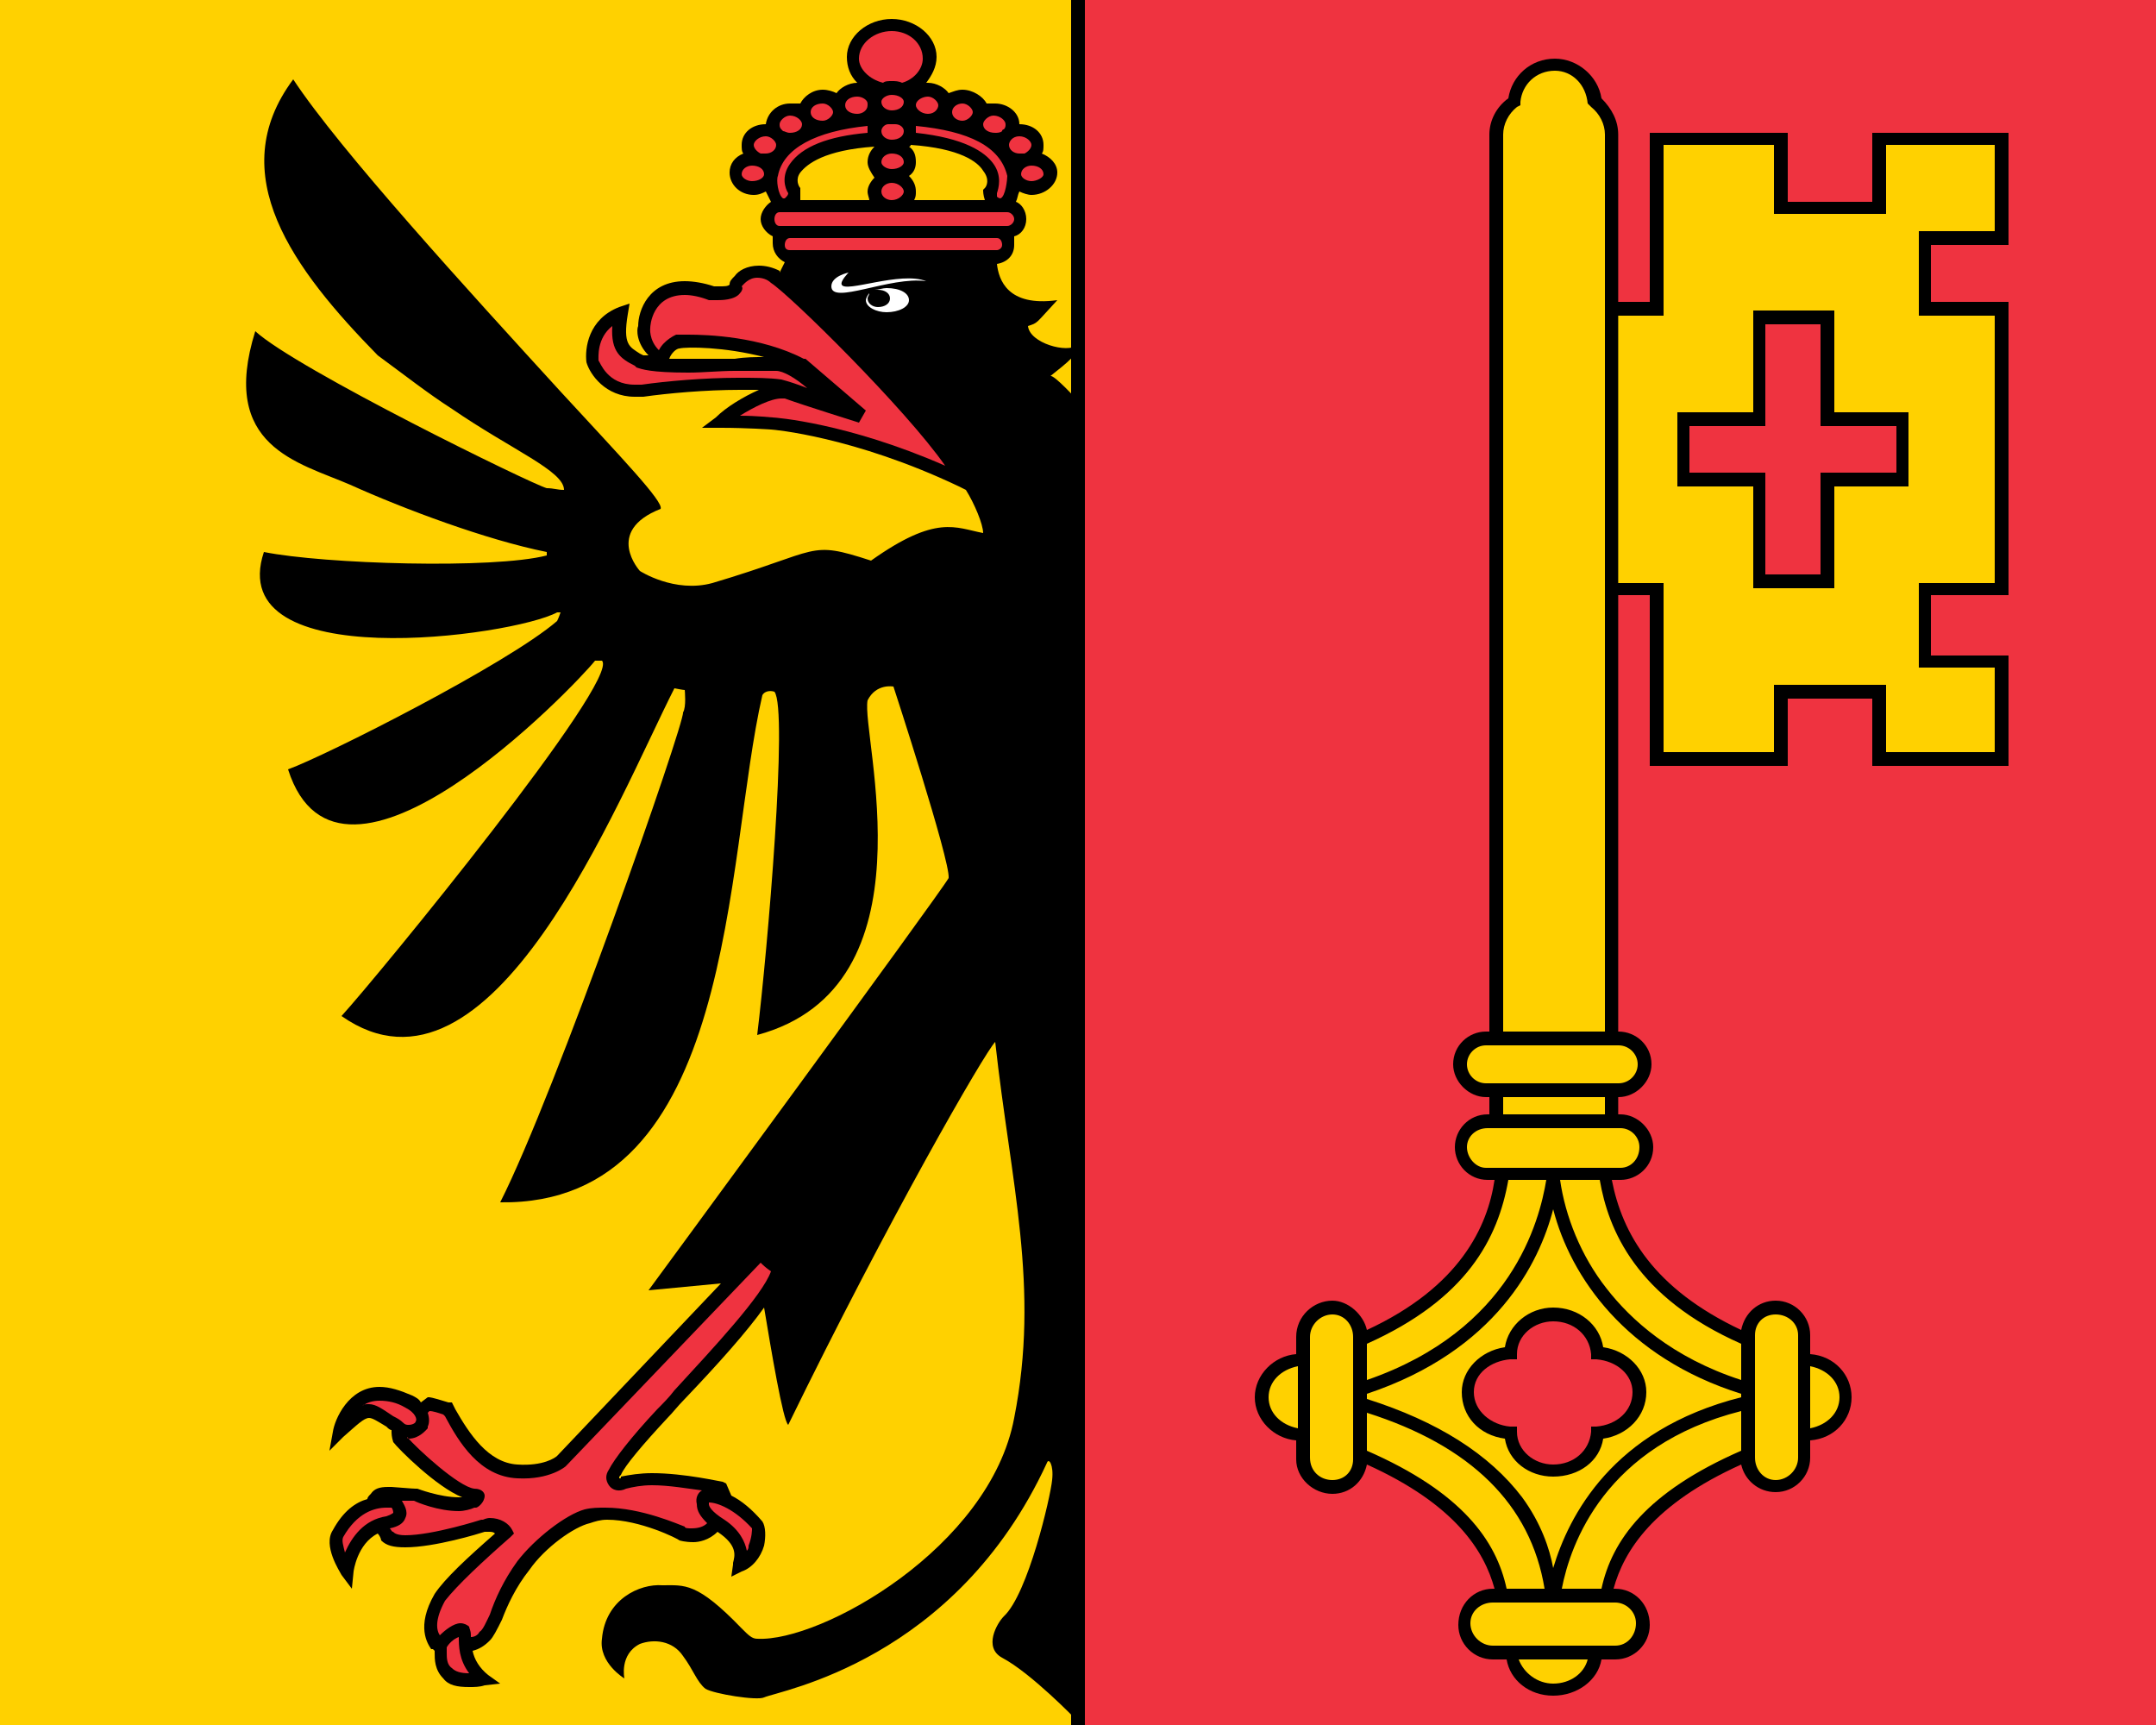 <?xml version="1.0"?>
<svg xmlns="http://www.w3.org/2000/svg" xmlns:xlink="http://www.w3.org/1999/xlink" version="1.1" width="450" height="360" viewBox="0 0 450 360">
<rect x="0" y="0" width="450" height="360" fill="#333333" stroke="none"/>
<!-- Generated by Kreative Vexillo v1.0 -->
<style>
.black{fill:rgb(0,0,0);}
.red{fill:rgb(239,51,64);}
.white{fill:rgb(255,255,255);}
.yellow{fill:rgb(255,209,0);}
</style>
<defs>
<path id="e1" d="M -0.016 -0.282 C -0.006 -0.29 6.999988E-4 -0.295 -3.0000135E-4 -0.3 C -0.006 -0.295 -0.028 -0.301 -0.029 -0.311 C -0.023 -0.313 -0.025 -0.312 -0.012 -0.326 C -0.041 -0.322 -0.046 -0.338 -0.047 -0.347 C -0.041 -0.348 -0.037 -0.352 -0.037 -0.358 C -0.037 -0.36 -0.037 -0.361 -0.037 -0.363 C -0.033 -0.364 -0.03 -0.368 -0.03 -0.373 C -0.03 -0.378 -0.033 -0.382 -0.036 -0.383 C -0.035 -0.385 -0.035 -0.387 -0.034 -0.389 C -0.032 -0.388 -0.029 -0.387 -0.027 -0.387 C -0.019 -0.387 -0.012 -0.393 -0.012 -0.4 C -0.012 -0.405 -0.016 -0.409 -0.021 -0.411 C -0.02 -0.412 -0.02 -0.414 -0.02 -0.416 C -0.02 -0.423 -0.026 -0.428 -0.034 -0.428 C -0.034 -0.428 -0.034 -0.428 -0.034 -0.428 C -0.034 -0.435 -0.041 -0.44 -0.048 -0.44 C -0.05 -0.44 -0.052 -0.44 -0.053 -0.44 C -0.055 -0.444 -0.061 -0.448 -0.067 -0.448 C -0.07 -0.448 -0.072 -0.447 -0.075 -0.446 C -0.077 -0.449 -0.082 -0.452 -0.087 -0.452 C -0.087 -0.452 -0.088 -0.452 -0.088 -0.452 C -0.085 -0.456 -0.082 -0.461 -0.082 -0.467 C -0.082 -0.479 -0.094 -0.489 -0.108 -0.489 C -0.122 -0.489 -0.134 -0.479 -0.134 -0.467 C -0.134 -0.461 -0.132 -0.456 -0.128 -0.452 C -0.128 -0.452 -0.128 -0.452 -0.128 -0.452 C -0.133 -0.452 -0.138 -0.449 -0.14 -0.446 C -0.142 -0.447 -0.145 -0.448 -0.148 -0.448 C -0.154 -0.448 -0.159 -0.444 -0.161 -0.44 C -0.163 -0.44 -0.165 -0.44 -0.167 -0.44 C -0.174 -0.44 -0.18 -0.435 -0.181 -0.428 C -0.181 -0.428 -0.181 -0.428 -0.181 -0.428 C -0.189 -0.428 -0.195 -0.423 -0.195 -0.416 C -0.195 -0.414 -0.195 -0.412 -0.194 -0.411 C -0.199 -0.409 -0.202 -0.405 -0.202 -0.4 C -0.202 -0.393 -0.196 -0.387 -0.188 -0.387 C -0.185 -0.387 -0.183 -0.388 -0.181 -0.389 C -0.18 -0.387 -0.179 -0.385 -0.178 -0.383 C -0.181 -0.381 -0.184 -0.377 -0.184 -0.373 C -0.184 -0.369 -0.181 -0.365 -0.177 -0.363 C -0.177 -0.362 -0.177 -0.36 -0.177 -0.359 C -0.177 -0.354 -0.174 -0.35 -0.17 -0.348 L -0.173 -0.342 C -0.173 -0.342 -0.173 -0.343 -0.173 -0.343 C -0.177 -0.345 -0.181 -0.346 -0.185 -0.346 C -0.192 -0.346 -0.197 -0.343 -0.199 -0.34 C -0.201 -0.338 -0.202 -0.337 -0.202 -0.335 C -0.203 -0.334 -0.205 -0.334 -0.208 -0.334 C -0.21 -0.334 -0.211 -0.334 -0.211 -0.334 C -0.217 -0.336 -0.223 -0.337 -0.228 -0.337 C -0.249 -0.337 -0.255 -0.32 -0.255 -0.311 C -0.256 -0.309 -0.256 -0.301 -0.249 -0.294 C -0.251 -0.294 -0.252 -0.294 -0.252 -0.294 L -0.254 -0.295 C -0.26 -0.299 -0.264 -0.3 -0.261 -0.318 L -0.26 -0.324 L -0.266 -0.322 C -0.284 -0.315 -0.286 -0.298 -0.285 -0.29 L -0.285 -0.29 C -0.283 -0.283 -0.274 -0.27 -0.257 -0.27 C -0.255 -0.27 -0.254 -0.27 -0.252 -0.27 C -0.238 -0.272 -0.216 -0.274 -0.196 -0.274 C -0.192 -0.274 -0.188 -0.274 -0.185 -0.274 C -0.194 -0.27 -0.204 -0.264 -0.21 -0.258 L -0.218 -0.252 L -0.207 -0.252 C -0.192 -0.252 -0.178 -0.251 -0.178 -0.251 C -0.177 -0.251 -0.13 -0.247 -0.069 -0.218 L -0.065 -0.216 C -0.06 -0.208 -0.055 -0.196 -0.055 -0.191 C -0.071 -0.194 -0.082 -0.202 -0.12 -0.175 C -0.157 -0.187 -0.148 -0.181 -0.212 -0.162 C -0.234 -0.156 -0.254 -0.169 -0.254 -0.169 S -0.275 -0.192 -0.242 -0.205 C -0.24 -0.209 -0.265 -0.235 -0.3 -0.273 C -0.353 -0.331 -0.428 -0.413 -0.455 -0.454 C -0.496 -0.399 -0.455 -0.344 -0.406 -0.294 C -0.391 -0.283 -0.377 -0.272 -0.363 -0.263 C -0.328 -0.239 -0.298 -0.227 -0.298 -0.216 C -0.302 -0.216 -0.304 -0.217 -0.308 -0.217 C -0.316 -0.219 -0.453 -0.286 -0.477 -0.308 C -0.498 -0.241 -0.452 -0.232 -0.422 -0.219 C -0.391 -0.205 -0.343 -0.187 -0.308 -0.18 C -0.308 -0.178 -0.308 -0.179 -0.308 -0.178 C -0.339 -0.17 -0.437 -0.173 -0.472 -0.18 C -0.496 -0.108 -0.328 -0.131 -0.302 -0.145 C -0.301 -0.145 -0.3 -0.145 -0.3 -0.145 S -0.301 -0.142 -0.302 -0.14 C -0.331 -0.115 -0.436 -0.062 -0.458 -0.054 C -0.428 0.04 -0.292 -0.102 -0.28 -0.117 C -0.278 -0.117 -0.277 -0.117 -0.276 -0.117 C -0.265 -0.106 -0.406 0.066 -0.427 0.089 C -0.34 0.15 -0.267 -0.036 -0.234 -0.101 C -0.229 -0.1 -0.228 -0.1 -0.228 -0.1 S -0.227 -0.09 -0.229 -0.087 C -0.228 -0.081 -0.303 0.134 -0.335 0.197 C -0.198 0.199 -0.205 -0.002 -0.183 -0.097 C -0.182 -0.099 -0.179 -0.1 -0.176 -0.099 C -0.168 -0.089 -0.18 0.051 -0.186 0.1 C -0.082 0.072 -0.126 -0.074 -0.122 -0.094 C -0.117 -0.104 -0.107 -0.102 -0.107 -0.102 S -0.074 -0.001 -0.075 0.009 C -0.08 0.018 -0.249 0.248 -0.249 0.248 L -0.207 0.244 L -0.302 0.344 C -0.303 0.345 -0.31 0.35 -0.325 0.349 C -0.342 0.348 -0.353 0.331 -0.361 0.317 L -0.363 0.313 L -0.365 0.313 C -0.368 0.312 -0.375 0.31 -0.376 0.31 L -0.377 0.31 L -0.381 0.313 C -0.382 0.311 -0.384 0.31 -0.386 0.309 C -0.393 0.306 -0.399 0.304 -0.405 0.304 C -0.423 0.304 -0.431 0.323 -0.432 0.33 L -0.434 0.341 L -0.426 0.333 C -0.418 0.326 -0.414 0.322 -0.411 0.322 C -0.409 0.322 -0.406 0.324 -0.401 0.327 C -0.4 0.328 -0.399 0.329 -0.398 0.329 C -0.398 0.331 -0.398 0.333 -0.397 0.336 C -0.394 0.34 -0.372 0.362 -0.357 0.368 C -0.358 0.368 -0.359 0.368 -0.359 0.368 C -0.37 0.368 -0.383 0.363 -0.383 0.363 L -0.384 0.363 C -0.384 0.363 -0.386 0.363 -0.398 0.362 C -0.399 0.362 -0.4 0.362 -0.4 0.362 C -0.405 0.362 -0.408 0.363 -0.41 0.366 C -0.411 0.367 -0.412 0.368 -0.412 0.369 C -0.419 0.371 -0.426 0.376 -0.432 0.387 C -0.438 0.396 -0.428 0.411 -0.427 0.413 L -0.421 0.421 L -0.42 0.411 C -0.42 0.411 -0.418 0.395 -0.406 0.389 C -0.405 0.39 -0.404 0.392 -0.404 0.393 C -0.401 0.396 -0.397 0.397 -0.39 0.397 C -0.373 0.397 -0.347 0.389 -0.344 0.388 C -0.343 0.388 -0.343 0.388 -0.342 0.388 C -0.34 0.388 -0.339 0.388 -0.338 0.389 C -0.354 0.403 -0.367 0.415 -0.373 0.424 C -0.384 0.443 -0.377 0.453 -0.375 0.456 L -0.374 0.456 C -0.374 0.456 -0.373 0.457 -0.373 0.457 C -0.373 0.457 -0.373 0.458 -0.373 0.458 C -0.373 0.462 -0.373 0.468 -0.368 0.473 C -0.365 0.477 -0.36 0.478 -0.353 0.478 C -0.353 0.478 -0.353 0.478 -0.353 0.478 C -0.35 0.478 -0.347 0.478 -0.344 0.477 L -0.335 0.476 L -0.342 0.471 C -0.347 0.467 -0.35 0.462 -0.351 0.457 C -0.347 0.456 -0.344 0.454 -0.341 0.451 C -0.339 0.449 -0.337 0.445 -0.334 0.439 C -0.331 0.431 -0.326 0.42 -0.318 0.41 C -0.309 0.397 -0.292 0.385 -0.283 0.383 C -0.28 0.382 -0.277 0.381 -0.273 0.381 C -0.254 0.381 -0.232 0.392 -0.231 0.393 L -0.231 0.393 C -0.231 0.393 -0.228 0.394 -0.223 0.394 C -0.22 0.394 -0.214 0.393 -0.209 0.388 C -0.197 0.396 -0.199 0.402 -0.2 0.406 C -0.2 0.406 -0.2 0.407 -0.2 0.407 L -0.201 0.414 L -0.195 0.411 C -0.189 0.409 -0.184 0.403 -0.182 0.396 C -0.181 0.391 -0.181 0.385 -0.183 0.382 C -0.189 0.375 -0.195 0.37 -0.201 0.367 L -0.204 0.36 L -0.206 0.359 C -0.207 0.359 -0.228 0.354 -0.247 0.354 C -0.254 0.354 -0.26 0.355 -0.265 0.356 C -0.265 0.357 -0.265 0.357 -0.266 0.357 C -0.266 0.356 -0.266 0.356 -0.265 0.355 C -0.263 0.35 -0.252 0.337 -0.238 0.322 C -0.235 0.319 -0.232 0.315 -0.228 0.311 C -0.208 0.29 -0.192 0.272 -0.182 0.258 C -0.178 0.282 -0.171 0.324 -0.168 0.326 C -0.11 0.207 -0.054 0.11 -0.048 0.104 C -0.039 0.186 -0.022 0.246 -0.037 0.322 C -0.051 0.397 -0.149 0.452 -0.186 0.45 C -0.189 0.45 -0.191 0.448 -0.195 0.444 C -0.221 0.417 -0.228 0.419 -0.241 0.419 C -0.254 0.418 -0.274 0.427 -0.276 0.45 C -0.278 0.464 -0.263 0.473 -0.263 0.473 S -0.266 0.459 -0.254 0.453 C -0.246 0.45 -0.235 0.451 -0.229 0.46 C -0.223 0.468 -0.221 0.475 -0.216 0.479 C -0.211 0.482 -0.186 0.486 -0.182 0.484 C -0.173 0.48 -0.071 0.463 -0.018 0.348 C -0.017 0.345 -0.014 0.349 -0.015 0.358 C -0.016 0.368 -0.029 0.424 -0.043 0.437 C -0.047 0.441 -0.055 0.455 -0.044 0.461 C -0.027 0.47 -9.999834E-4 0.497 -9.999834E-4 0.497 L -3.9998337E-4 -0.268 C -3.0E-4 -0.268 -0.014 -0.283 -0.016 -0.282 Z M -0.161 -0.39 L -0.161 -0.39 L -0.161 -0.391 C -0.162 -0.392 -0.164 -0.396 -0.161 -0.4 C -0.157 -0.405 -0.147 -0.413 -0.118 -0.415 C -0.118 -0.415 -0.118 -0.415 -0.118 -0.415 C -0.12 -0.413 -0.122 -0.41 -0.122 -0.406 C -0.122 -0.403 -0.12 -0.4 -0.118 -0.397 C -0.12 -0.395 -0.122 -0.392 -0.122 -0.389 C -0.122 -0.387 -0.121 -0.385 -0.121 -0.384 L -0.161 -0.384 C -0.161 -0.387 -0.161 -0.389 -0.161 -0.39 Z M -0.098 -0.398 C -0.095 -0.4 -0.094 -0.403 -0.094 -0.406 C -0.094 -0.41 -0.095 -0.413 -0.098 -0.415 C -0.098 -0.415 -0.097 -0.415 -0.097 -0.416 C -0.068 -0.414 -0.058 -0.406 -0.055 -0.401 C -0.051 -0.396 -0.053 -0.392 -0.054 -0.391 L -0.054 -0.391 L -0.055 -0.39 C -0.055 -0.389 -0.055 -0.387 -0.054 -0.384 L -0.095 -0.384 C -0.094 -0.386 -0.094 -0.387 -0.094 -0.389 C -0.094 -0.392 -0.095 -0.395 -0.098 -0.398 Z M -0.237 -0.292 C -0.236 -0.295 -0.233 -0.298 -0.231 -0.298 C -0.227 -0.299 -0.205 -0.299 -0.182 -0.293 C -0.187 -0.293 -0.193 -0.293 -0.199 -0.292 C -0.208 -0.292 -0.217 -0.292 -0.226 -0.292 C -0.231 -0.292 -0.234 -0.292 -0.237 -0.292 Z"/>
<path id="e2" d="M -0.101 -0.441 C -0.101 -0.438 -0.104 -0.436 -0.108 -0.436 C -0.111 -0.436 -0.114 -0.438 -0.114 -0.441 C -0.114 -0.443 -0.111 -0.445 -0.108 -0.445 C -0.104 -0.445 -0.101 -0.443 -0.101 -0.441 Z M -0.106 -0.428 C -0.106 -0.428 -0.107 -0.428 -0.108 -0.428 C -0.108 -0.428 -0.109 -0.428 -0.11 -0.428 C -0.112 -0.428 -0.114 -0.426 -0.114 -0.424 C -0.114 -0.421 -0.111 -0.419 -0.108 -0.419 C -0.104 -0.419 -0.101 -0.421 -0.101 -0.424 C -0.101 -0.426 -0.103 -0.428 -0.106 -0.428 Z M -0.128 -0.434 C -0.125 -0.434 -0.122 -0.436 -0.122 -0.439 C -0.122 -0.439 -0.122 -0.44 -0.122 -0.44 C -0.122 -0.442 -0.125 -0.444 -0.128 -0.444 C -0.132 -0.444 -0.135 -0.442 -0.135 -0.439 S -0.132 -0.434 -0.128 -0.434 Z M -0.171 -0.424 C -0.17 -0.424 -0.169 -0.423 -0.167 -0.423 C -0.163 -0.423 -0.16 -0.425 -0.16 -0.428 C -0.16 -0.43 -0.163 -0.433 -0.167 -0.433 C -0.17 -0.433 -0.173 -0.43 -0.173 -0.428 C -0.173 -0.427 -0.173 -0.426 -0.172 -0.425 C -0.172 -0.425 -0.172 -0.425 -0.171 -0.424 Z M -0.148 -0.43 C -0.145 -0.43 -0.142 -0.433 -0.142 -0.435 S -0.145 -0.44 -0.148 -0.44 C -0.152 -0.44 -0.155 -0.438 -0.155 -0.435 S -0.152 -0.43 -0.148 -0.43 Z M -0.108 -0.394 C -0.111 -0.394 -0.114 -0.392 -0.114 -0.389 S -0.111 -0.384 -0.108 -0.384 C -0.104 -0.384 -0.101 -0.387 -0.101 -0.389 S -0.104 -0.394 -0.108 -0.394 Z M -0.113 -0.452 C -0.112 -0.453 -0.11 -0.453 -0.108 -0.453 C -0.106 -0.453 -0.104 -0.453 -0.102 -0.452 C -0.095 -0.454 -0.09 -0.46 -0.09 -0.466 C -0.09 -0.475 -0.098 -0.482 -0.108 -0.482 C -0.118 -0.482 -0.127 -0.475 -0.127 -0.466 C -0.127 -0.46 -0.121 -0.454 -0.113 -0.452 Z M -0.067 -0.43 C -0.064 -0.43 -0.061 -0.433 -0.061 -0.435 S -0.064 -0.44 -0.067 -0.44 S -0.073 -0.438 -0.073 -0.435 S -0.07 -0.43 -0.067 -0.43 Z M -0.048 -0.423 C -0.047 -0.423 -0.045 -0.423 -0.044 -0.424 C -0.044 -0.425 -0.043 -0.425 -0.043 -0.425 C -0.042 -0.426 -0.042 -0.427 -0.042 -0.428 C -0.042 -0.43 -0.045 -0.433 -0.049 -0.433 C -0.052 -0.433 -0.055 -0.43 -0.055 -0.428 C -0.055 -0.425 -0.052 -0.423 -0.048 -0.423 Z M -0.094 -0.427 C -0.094 -0.426 -0.094 -0.425 -0.094 -0.424 C -0.094 -0.423 -0.094 -0.423 -0.094 -0.423 C -0.066 -0.42 -0.054 -0.412 -0.049 -0.405 C -0.044 -0.398 -0.046 -0.391 -0.047 -0.388 C -0.047 -0.388 -0.047 -0.387 -0.047 -0.386 C -0.046 -0.385 -0.045 -0.385 -0.045 -0.385 C -0.045 -0.385 -0.045 -0.385 -0.045 -0.385 C -0.042 -0.386 -0.041 -0.396 -0.041 -0.398 C -0.045 -0.415 -0.063 -0.424 -0.094 -0.427 Z M -0.108 -0.411 C -0.111 -0.411 -0.114 -0.409 -0.114 -0.406 C -0.114 -0.404 -0.111 -0.402 -0.108 -0.402 C -0.104 -0.402 -0.101 -0.404 -0.101 -0.406 C -0.101 -0.409 -0.104 -0.411 -0.108 -0.411 Z M -0.171 -0.385 C -0.171 -0.385 -0.17 -0.385 -0.17 -0.385 C -0.17 -0.385 -0.17 -0.385 -0.169 -0.386 C -0.168 -0.387 -0.168 -0.388 -0.168 -0.388 C -0.17 -0.391 -0.172 -0.398 -0.167 -0.405 C -0.16 -0.415 -0.145 -0.421 -0.122 -0.423 C -0.122 -0.423 -0.122 -0.423 -0.122 -0.424 C -0.122 -0.425 -0.122 -0.426 -0.122 -0.427 C -0.152 -0.424 -0.171 -0.414 -0.174 -0.398 C -0.175 -0.396 -0.174 -0.387 -0.171 -0.385 Z M -0.094 -0.439 C -0.094 -0.437 -0.091 -0.434 -0.087 -0.434 S -0.081 -0.437 -0.081 -0.439 S -0.084 -0.444 -0.087 -0.444 S -0.094 -0.442 -0.094 -0.439 Z M -0.397 0.377 C -0.397 0.377 -0.397 0.375 -0.398 0.374 C -0.399 0.374 -0.4 0.374 -0.401 0.374 C -0.408 0.374 -0.418 0.377 -0.426 0.391 C -0.427 0.393 -0.426 0.396 -0.425 0.4 C -0.421 0.391 -0.414 0.381 -0.401 0.379 C -0.398 0.378 -0.397 0.377 -0.397 0.377 Z M -0.178 -0.336 C -0.18 -0.338 -0.183 -0.339 -0.186 -0.339 C -0.191 -0.339 -0.194 -0.335 -0.195 -0.334 C -0.194 -0.333 -0.195 -0.331 -0.196 -0.33 C -0.199 -0.326 -0.207 -0.326 -0.209 -0.326 C -0.21 -0.326 -0.212 -0.326 -0.214 -0.326 C -0.219 -0.328 -0.224 -0.329 -0.228 -0.329 C -0.247 -0.329 -0.248 -0.311 -0.248 -0.31 L -0.248 -0.31 C -0.248 -0.31 -0.249 -0.303 -0.243 -0.297 C -0.24 -0.303 -0.233 -0.306 -0.233 -0.306 L -0.232 -0.306 L -0.232 -0.306 C -0.232 -0.306 -0.23 -0.306 -0.226 -0.306 C -0.215 -0.306 -0.184 -0.305 -0.159 -0.292 L -0.158 -0.292 L -0.123 -0.262 L -0.127 -0.255 C -0.127 -0.255 -0.159 -0.265 -0.17 -0.269 C -0.17 -0.269 -0.171 -0.269 -0.172 -0.269 C -0.178 -0.269 -0.188 -0.264 -0.196 -0.259 C -0.186 -0.259 -0.178 -0.258 -0.177 -0.258 C -0.176 -0.258 -0.134 -0.255 -0.077 -0.23 C -0.1 -0.263 -0.167 -0.329 -0.178 -0.336 Z M -0.184 0.232 L -0.297 0.35 C -0.297 0.35 -0.306 0.358 -0.325 0.357 C -0.347 0.356 -0.359 0.336 -0.367 0.321 L -0.368 0.32 C -0.371 0.319 -0.374 0.318 -0.376 0.318 L -0.377 0.319 C -0.376 0.322 -0.376 0.325 -0.377 0.327 L -0.377 0.328 L -0.377 0.328 C -0.378 0.329 -0.382 0.334 -0.388 0.334 C -0.388 0.334 -0.389 0.334 -0.389 0.333 C -0.383 0.34 -0.359 0.362 -0.35 0.363 C -0.345 0.363 -0.344 0.366 -0.344 0.367 C -0.344 0.371 -0.348 0.374 -0.349 0.374 L -0.35 0.374 C -0.352 0.375 -0.356 0.376 -0.359 0.376 C -0.371 0.376 -0.383 0.371 -0.385 0.37 C -0.386 0.37 -0.388 0.37 -0.392 0.37 C -0.391 0.372 -0.388 0.376 -0.39 0.38 C -0.391 0.383 -0.394 0.385 -0.399 0.386 C -0.398 0.387 -0.398 0.388 -0.397 0.388 C -0.397 0.388 -0.396 0.39 -0.39 0.39 C -0.374 0.39 -0.346 0.381 -0.346 0.381 L -0.345 0.381 C -0.345 0.381 -0.343 0.38 -0.341 0.38 C -0.335 0.38 -0.33 0.383 -0.328 0.387 L -0.327 0.389 L -0.329 0.391 C -0.345 0.405 -0.36 0.419 -0.367 0.428 C -0.373 0.439 -0.372 0.445 -0.37 0.448 C -0.367 0.445 -0.362 0.441 -0.358 0.441 C -0.356 0.441 -0.354 0.442 -0.353 0.443 C -0.353 0.444 -0.352 0.445 -0.352 0.448 C -0.352 0.448 -0.352 0.449 -0.352 0.449 C -0.35 0.449 -0.348 0.448 -0.347 0.446 C -0.345 0.445 -0.343 0.44 -0.341 0.436 C -0.338 0.427 -0.333 0.416 -0.325 0.405 C -0.315 0.392 -0.297 0.378 -0.286 0.375 C -0.282 0.374 -0.278 0.374 -0.274 0.374 C -0.253 0.374 -0.231 0.384 -0.228 0.385 C -0.228 0.386 -0.226 0.386 -0.224 0.386 C -0.22 0.386 -0.217 0.385 -0.215 0.383 C -0.219 0.379 -0.221 0.376 -0.221 0.372 C -0.222 0.368 -0.22 0.365 -0.218 0.364 C -0.226 0.363 -0.237 0.361 -0.247 0.361 C -0.253 0.361 -0.258 0.362 -0.262 0.363 C -0.266 0.365 -0.27 0.364 -0.272 0.361 C -0.274 0.358 -0.274 0.355 -0.272 0.352 C -0.269 0.346 -0.259 0.333 -0.244 0.317 C -0.241 0.314 -0.237 0.31 -0.234 0.306 C -0.211 0.281 -0.183 0.251 -0.178 0.237 C -0.181 0.235 -0.183 0.233 -0.184 0.232 Z M -0.214 0.371 C -0.214 0.371 -0.214 0.371 -0.214 0.372 C -0.214 0.373 -0.213 0.376 -0.205 0.381 C -0.196 0.387 -0.193 0.394 -0.192 0.399 C -0.191 0.398 -0.191 0.397 -0.191 0.396 C -0.189 0.391 -0.189 0.387 -0.189 0.386 C -0.199 0.375 -0.209 0.371 -0.214 0.371 Z M -0.047 -0.362 L -0.047 -0.362 C -0.048 -0.362 -0.054 -0.362 -0.078 -0.362 L -0.167 -0.362 C -0.169 -0.362 -0.17 -0.36 -0.17 -0.358 C -0.17 -0.356 -0.169 -0.355 -0.167 -0.355 H -0.047 C -0.046 -0.355 -0.044 -0.356 -0.044 -0.358 C -0.044 -0.36 -0.045 -0.362 -0.047 -0.362 Z M -0.031 -0.411 C -0.029 -0.412 -0.027 -0.414 -0.027 -0.416 C -0.027 -0.418 -0.03 -0.421 -0.034 -0.421 S -0.04 -0.418 -0.04 -0.416 C -0.04 -0.413 -0.037 -0.411 -0.034 -0.411 C -0.033 -0.411 -0.032 -0.411 -0.032 -0.411 C -0.032 -0.411 -0.031 -0.411 -0.031 -0.411 Z M -0.041 -0.377 L -0.045 -0.377 L -0.173 -0.377 C -0.175 -0.377 -0.176 -0.375 -0.176 -0.373 C -0.176 -0.371 -0.175 -0.369 -0.173 -0.369 C -0.173 -0.369 -0.173 -0.369 -0.172 -0.369 L -0.167 -0.369 C -0.167 -0.369 -0.167 -0.369 -0.167 -0.369 L -0.078 -0.369 L -0.049 -0.369 C -0.049 -0.369 -0.048 -0.369 -0.048 -0.369 L -0.047 -0.369 L -0.047 -0.369 C -0.047 -0.369 -0.047 -0.369 -0.047 -0.369 L -0.041 -0.369 C -0.039 -0.369 -0.037 -0.371 -0.037 -0.373 C -0.037 -0.375 -0.039 -0.377 -0.041 -0.377 Z M -0.397 0.321 C -0.395 0.322 -0.393 0.323 -0.391 0.325 C -0.39 0.326 -0.389 0.326 -0.388 0.326 C -0.386 0.326 -0.384 0.325 -0.384 0.324 C -0.383 0.323 -0.384 0.319 -0.39 0.316 C -0.395 0.313 -0.4 0.312 -0.405 0.312 C -0.409 0.312 -0.412 0.313 -0.415 0.315 C -0.414 0.314 -0.413 0.314 -0.411 0.314 C -0.407 0.314 -0.403 0.317 -0.397 0.321 Z M -0.189 -0.395 C -0.185 -0.395 -0.182 -0.397 -0.182 -0.399 C -0.182 -0.402 -0.185 -0.404 -0.189 -0.404 C -0.192 -0.404 -0.195 -0.402 -0.195 -0.399 C -0.195 -0.397 -0.192 -0.395 -0.189 -0.395 Z M -0.366 0.455 C -0.366 0.456 -0.366 0.457 -0.366 0.458 C -0.366 0.461 -0.366 0.465 -0.363 0.467 C -0.361 0.469 -0.358 0.47 -0.353 0.47 C -0.353 0.47 -0.353 0.47 -0.353 0.47 C -0.359 0.462 -0.359 0.454 -0.359 0.449 C -0.362 0.45 -0.365 0.453 -0.366 0.455 Z M -0.257 -0.277 C -0.256 -0.277 -0.255 -0.277 -0.253 -0.277 C -0.239 -0.279 -0.217 -0.281 -0.197 -0.281 C -0.187 -0.281 -0.179 -0.281 -0.172 -0.28 C -0.168 -0.279 -0.162 -0.277 -0.157 -0.275 C -0.164 -0.281 -0.171 -0.285 -0.175 -0.285 C -0.178 -0.285 -0.188 -0.285 -0.199 -0.285 C -0.208 -0.285 -0.217 -0.284 -0.226 -0.284 C -0.248 -0.284 -0.253 -0.286 -0.256 -0.287 L -0.257 -0.288 C -0.265 -0.292 -0.271 -0.296 -0.27 -0.311 C -0.279 -0.304 -0.278 -0.293 -0.278 -0.291 C -0.277 -0.29 -0.273 -0.277 -0.257 -0.277 Z M -0.184 -0.411 C -0.184 -0.411 -0.184 -0.411 -0.183 -0.411 C -0.183 -0.411 -0.182 -0.411 -0.181 -0.411 C -0.178 -0.411 -0.175 -0.413 -0.175 -0.416 C -0.175 -0.418 -0.178 -0.421 -0.181 -0.421 C -0.185 -0.421 -0.188 -0.418 -0.188 -0.416 C -0.188 -0.414 -0.186 -0.412 -0.184 -0.411 Z M -0.027 -0.404 C -0.03 -0.404 -0.033 -0.402 -0.033 -0.399 C -0.033 -0.397 -0.03 -0.395 -0.027 -0.395 S -0.02 -0.397 -0.02 -0.399 C -0.02 -0.402 -0.023 -0.404 -0.027 -0.404 Z"/>
<path id="e3" d="M -0.098 -0.326 C -0.098 -0.322 -0.104 -0.319 -0.111 -0.319 C -0.117 -0.319 -0.123 -0.322 -0.123 -0.326 C -0.123 -0.327 -0.122 -0.329 -0.121 -0.33 C -0.121 -0.329 -0.122 -0.328 -0.122 -0.327 C -0.122 -0.324 -0.119 -0.322 -0.116 -0.322 C -0.112 -0.322 -0.109 -0.324 -0.109 -0.327 S -0.112 -0.332 -0.116 -0.332 C -0.116 -0.332 -0.117 -0.332 -0.118 -0.332 C -0.116 -0.332 -0.113 -0.333 -0.111 -0.333 C -0.103 -0.333 -0.098 -0.33 -0.098 -0.326 Z M -0.137 -0.335 C -0.138 -0.337 -0.133 -0.342 -0.133 -0.342 S -0.143 -0.34 -0.143 -0.334 C -0.143 -0.323 -0.109 -0.34 -0.088 -0.337 C -0.103 -0.343 -0.135 -0.33 -0.137 -0.335 Z"/>
<path id="e4" d="M 0.009 0.307 C 0.009 0.318 -9.999983E-5 0.326 -0.012 0.327 L -0.015 0.327 L -0.015 0.33 C -0.016 0.341 -0.025 0.349 -0.037 0.349 C -0.048 0.349 -0.058 0.341 -0.058 0.33 L -0.058 0.327 L -0.062 0.327 C -0.073 0.326 -0.083 0.318 -0.083 0.307 S -0.073 0.289 -0.062 0.288 L -0.058 0.288 L -0.058 0.285 C -0.058 0.274 -0.048 0.266 -0.037 0.266 C -0.025 0.266 -0.016 0.274 -0.015 0.285 L -0.015 0.288 L -0.012 0.288 C 1.0E-4 0.289 0.009 0.297 0.009 0.307 Z M 0.162 -0.253 V -0.226 H 0.118 V -0.167 H 0.086 V -0.226 H 0.042 V -0.253 H 0.086 V -0.312 H 0.118 V -0.253 H 0.162 Z M 0.227 -0.358 V -0.423 H 0.148 V -0.383 H 0.099 V -0.423 H 0.019 V -0.325 H 7.0E-4 V -0.422 C 7.0E-4 -0.43 -0.003 -0.437 -0.009 -0.443 C -0.011 -0.456 -0.023 -0.466 -0.036 -0.466 C -0.05 -0.466 -0.061 -0.456 -0.063 -0.443 C -0.07 -0.438 -0.074 -0.43 -0.074 -0.422 C -0.074 -0.422 -0.074 -0.421 -0.074 -0.421 C -0.074 -0.421 -0.074 -0.42 -0.074 -0.42 V 0.098 H -0.076 C -0.086 0.098 -0.095 0.106 -0.095 0.117 C -0.095 0.127 -0.086 0.136 -0.076 0.136 H -0.074 V 0.146 H -0.075 C -0.086 0.146 -0.094 0.155 -0.094 0.165 S -0.086 0.184 -0.075 0.184 H -0.071 C -0.075 0.211 -0.091 0.246 -0.145 0.271 C -0.147 0.262 -0.156 0.254 -0.165 0.254 C -0.176 0.254 -0.186 0.263 -0.186 0.275 C -0.186 0.275 -0.186 0.275 -0.186 0.275 L -0.186 0.285 C -0.199 0.286 -0.21 0.297 -0.21 0.31 C -0.21 0.323 -0.199 0.334 -0.186 0.335 L -0.186 0.345 C -0.186 0.345 -0.186 0.345 -0.186 0.346 C -0.186 0.357 -0.176 0.366 -0.165 0.366 C -0.155 0.366 -0.147 0.359 -0.145 0.349 H -0.145 V 0.349 C -0.094 0.372 -0.077 0.399 -0.071 0.421 H -0.072 C -0.083 0.421 -0.092 0.43 -0.092 0.442 C -0.092 0.453 -0.083 0.462 -0.072 0.462 C -0.072 0.462 -0.072 0.462 -0.071 0.462 H -0.064 C -0.062 0.474 -0.051 0.483 -0.037 0.483 C -0.023 0.483 -0.011 0.474 -0.009 0.462 H -0.002 C -0.002 0.462 -0.002 0.462 -0.001 0.462 C 0.01 0.462 0.019 0.453 0.019 0.442 C 0.019 0.43 0.01 0.421 -0.001 0.421 H -0.002 C 0.004 0.399 0.021 0.372 0.072 0.349 C 0.074 0.358 0.082 0.365 0.092 0.365 C 0.103 0.365 0.112 0.356 0.112 0.345 C 0.112 0.345 0.112 0.345 0.112 0.344 V 0.335 C 0.126 0.334 0.136 0.323 0.136 0.31 C 0.136 0.297 0.126 0.286 0.112 0.285 V 0.275 C 0.112 0.275 0.112 0.275 0.112 0.274 C 0.112 0.263 0.103 0.254 0.092 0.254 C 0.082 0.254 0.074 0.261 0.072 0.271 H 0.072 C 0.021 0.247 0.003 0.215 -0.003 0.184 H 0.002 C 0.012 0.184 0.021 0.176 0.021 0.165 C 0.021 0.155 0.012 0.146 0.002 0.146 H 7.000003E-4 V 0.136 H 9.0E-4 C 0.011 0.136 0.02 0.127 0.02 0.117 C 0.02 0.106 0.011 0.098 9.0000033E-4 0.098 H 7.0E-4 V -0.155 H 0.019 V -0.056 H 0.099 V -0.095 H 0.148 V -0.056 H 0.227 V -0.12 H 0.182 V -0.155 H 0.227 V -0.325 H 0.182 V -0.358 H 0.227 Z"/>
<path id="e5" d="M -0.145 0.3 V 0.279 C -0.087 0.253 -0.069 0.218 -0.063 0.184 H -0.041 C -0.045 0.208 -0.061 0.271 -0.145 0.3 Z M -0.032 0.421 H -0.009 C -0.003 0.393 0.017 0.365 0.072 0.341 V 0.318 C -0.007 0.338 -0.027 0.395 -0.032 0.421 Z M -0.037 0.476 C -0.027 0.476 -0.019 0.47 -0.017 0.462 L -0.057 0.462 C -0.054 0.47 -0.046 0.476 -0.037 0.476 Z M -0.042 0.421 C -0.05 0.372 -0.085 0.338 -0.145 0.319 V 0.341 C -0.09 0.365 -0.07 0.393 -0.064 0.421 H -0.042 Z M -0.202 0.31 C -0.202 0.319 -0.195 0.326 -0.185 0.328 L -0.185 0.292 C -0.195 0.294 -0.202 0.301 -0.202 0.31 Z M 0.072 0.308 V 0.31 C -0.003 0.329 -0.028 0.379 -0.037 0.409 C -0.039 0.398 -0.044 0.383 -0.055 0.368 C -0.074 0.343 -0.104 0.324 -0.145 0.311 V 0.308 C -0.07 0.283 -0.045 0.232 -0.037 0.201 C -0.027 0.24 0.005 0.287 0.072 0.308 Z M -0.008 0.281 C -0.01 0.268 -0.022 0.258 -0.037 0.258 C -0.051 0.258 -0.063 0.268 -0.065 0.281 C -0.079 0.283 -0.09 0.294 -0.09 0.307 C -0.09 0.321 -0.08 0.332 -0.065 0.334 C -0.063 0.347 -0.051 0.356 -0.037 0.356 C -0.022 0.356 -0.01 0.347 -0.008 0.334 C 0.006 0.332 0.017 0.321 0.017 0.307 C 0.017 0.294 0.006 0.283 -0.008 0.281 Z M 0.112 0.292 V 0.31 L 0.113 0.31 L 0.112 0.31 V 0.328 C 0.122 0.326 0.129 0.319 0.129 0.31 C 0.129 0.301 0.122 0.294 0.112 0.292 Z M 0.175 -0.366 V -0.317 H 0.219 V -0.162 H 0.175 V -0.113 H 0.219 V -0.064 H 0.156 V -0.103 H 0.091 V -0.064 H 0.027 V -0.162 H 7.0E-4 V -0.317 H 0.027 V -0.416 H 0.091 V -0.376 H 0.156 V -0.416 H 0.219 V -0.366 H 0.175 Z M 0.169 -0.261 H 0.126 V -0.32 H 0.079 V -0.261 H 0.035 V -0.218 H 0.079 V -0.159 H 0.126 V -0.218 H 0.169 V -0.261 Z M -0.01 0.184 H -0.033 C -0.03 0.205 -0.021 0.228 -0.006 0.247 C 0.008 0.265 0.032 0.287 0.072 0.3 V 0.279 C 0.011 0.252 -0.005 0.213 -0.01 0.184 Z M -0.076 0.128 H -0.066 H -0.007 H 8.9999987E-4 C 0.007 0.128 0.012 0.123 0.012 0.117 C 0.012 0.111 0.007 0.106 9.0000033E-4 0.106 H -0.007 H -0.066 H -0.076 C -0.082 0.106 -0.087 0.111 -0.087 0.117 C -0.087 0.123 -0.082 0.128 -0.076 0.128 Z M -0.007 0.136 H -0.066 V 0.146 H -0.007 V 0.136 Z M -0.066 0.098 H -0.007 V -0.162 V -0.317 V -0.422 C -0.007 -0.428 -0.01 -0.434 -0.015 -0.438 L -0.016 -0.439 L -0.017 -0.44 C -0.018 -0.451 -0.026 -0.459 -0.036 -0.459 C -0.047 -0.459 -0.055 -0.451 -0.056 -0.441 L -0.056 -0.439 L -0.058 -0.438 C -0.063 -0.434 -0.066 -0.428 -0.066 -0.422 C -0.066 -0.421 -0.066 -0.421 -0.066 -0.421 C -0.066 -0.42 -0.066 -0.42 -0.066 -0.42 L -0.066 -0.42 V 0.098 Z M -0.075 0.154 C -0.082 0.154 -0.087 0.159 -0.087 0.165 S -0.082 0.177 -0.076 0.177 H 0.002 C 0.008 0.177 0.013 0.172 0.013 0.165 C 0.013 0.159 0.008 0.154 0.002 0.154 H -0.007 H -0.066 H -0.075 Z M -0.001 0.429 H -0.011 H -0.033 H -0.041 H -0.062 H -0.072 C -0.079 0.429 -0.085 0.434 -0.085 0.441 C -0.085 0.448 -0.079 0.454 -0.072 0.454 C -0.072 0.454 -0.072 0.454 -0.071 0.454 H -0.057 H -0.017 H -0.002 C -0.002 0.454 -0.002 0.454 -0.001 0.454 C 0.006 0.454 0.011 0.448 0.011 0.441 C 0.011 0.434 0.005 0.429 -0.001 0.429 Z M 0.105 0.274 C 0.105 0.267 0.099 0.262 0.092 0.262 C 0.085 0.262 0.08 0.267 0.08 0.274 L 0.08 0.282 L 0.08 0.282 L 0.08 0.291 L 0.08 0.316 L 0.08 0.316 L 0.08 0.322 L 0.08 0.341 L 0.08 0.345 C 0.08 0.352 0.085 0.358 0.092 0.358 C 0.099 0.358 0.105 0.352 0.105 0.345 L 0.105 0.345 L 0.105 0.344 L 0.105 0.312 V 0.312 L 0.105 0.312 L 0.105 0.309 L 0.105 0.309 L 0.105 0.292 L 0.105 0.292 L 0.105 0.275 C 0.105 0.275 0.105 0.275 0.105 0.274 Z M -0.165 0.262 C -0.172 0.262 -0.178 0.268 -0.178 0.275 C -0.178 0.275 -0.178 0.275 -0.178 0.276 V 0.292 V 0.309 V 0.311 V 0.328 V 0.345 C -0.178 0.345 -0.178 0.345 -0.178 0.345 C -0.178 0.353 -0.172 0.358 -0.165 0.358 S -0.153 0.353 -0.153 0.346 V 0.338 V 0.317 V 0.302 V 0.282 V 0.275 C -0.153 0.268 -0.158 0.262 -0.165 0.262 Z"/>
<path id="e6" d="M 0.004 0.5 H -0.004 V -0.5 H 0.004 V 0.5 Z"/>
</defs>
<g>
<g>
<rect x="0" y="0" width="225" height="360" class="yellow"/>
<rect x="225" y="0" width="225" height="360" class="red"/>
</g>
<use xlink:href="#e1" transform="translate(225 180) scale(360 360) rotate(0)" class="black"/>
<use xlink:href="#e2" transform="translate(225 180) scale(360 360) rotate(0)" class="red"/>
<use xlink:href="#e3" transform="translate(225 180) scale(360 360) rotate(0)" class="white"/>
<use xlink:href="#e4" transform="translate(337.5 180) scale(360 360) rotate(0)" class="black"/>
<use xlink:href="#e5" transform="translate(337.5 180) scale(360 360) rotate(0)" class="yellow"/>
<use xlink:href="#e6" transform="translate(225 180) scale(360 360) rotate(0)" class="black"/>
</g>
</svg>
